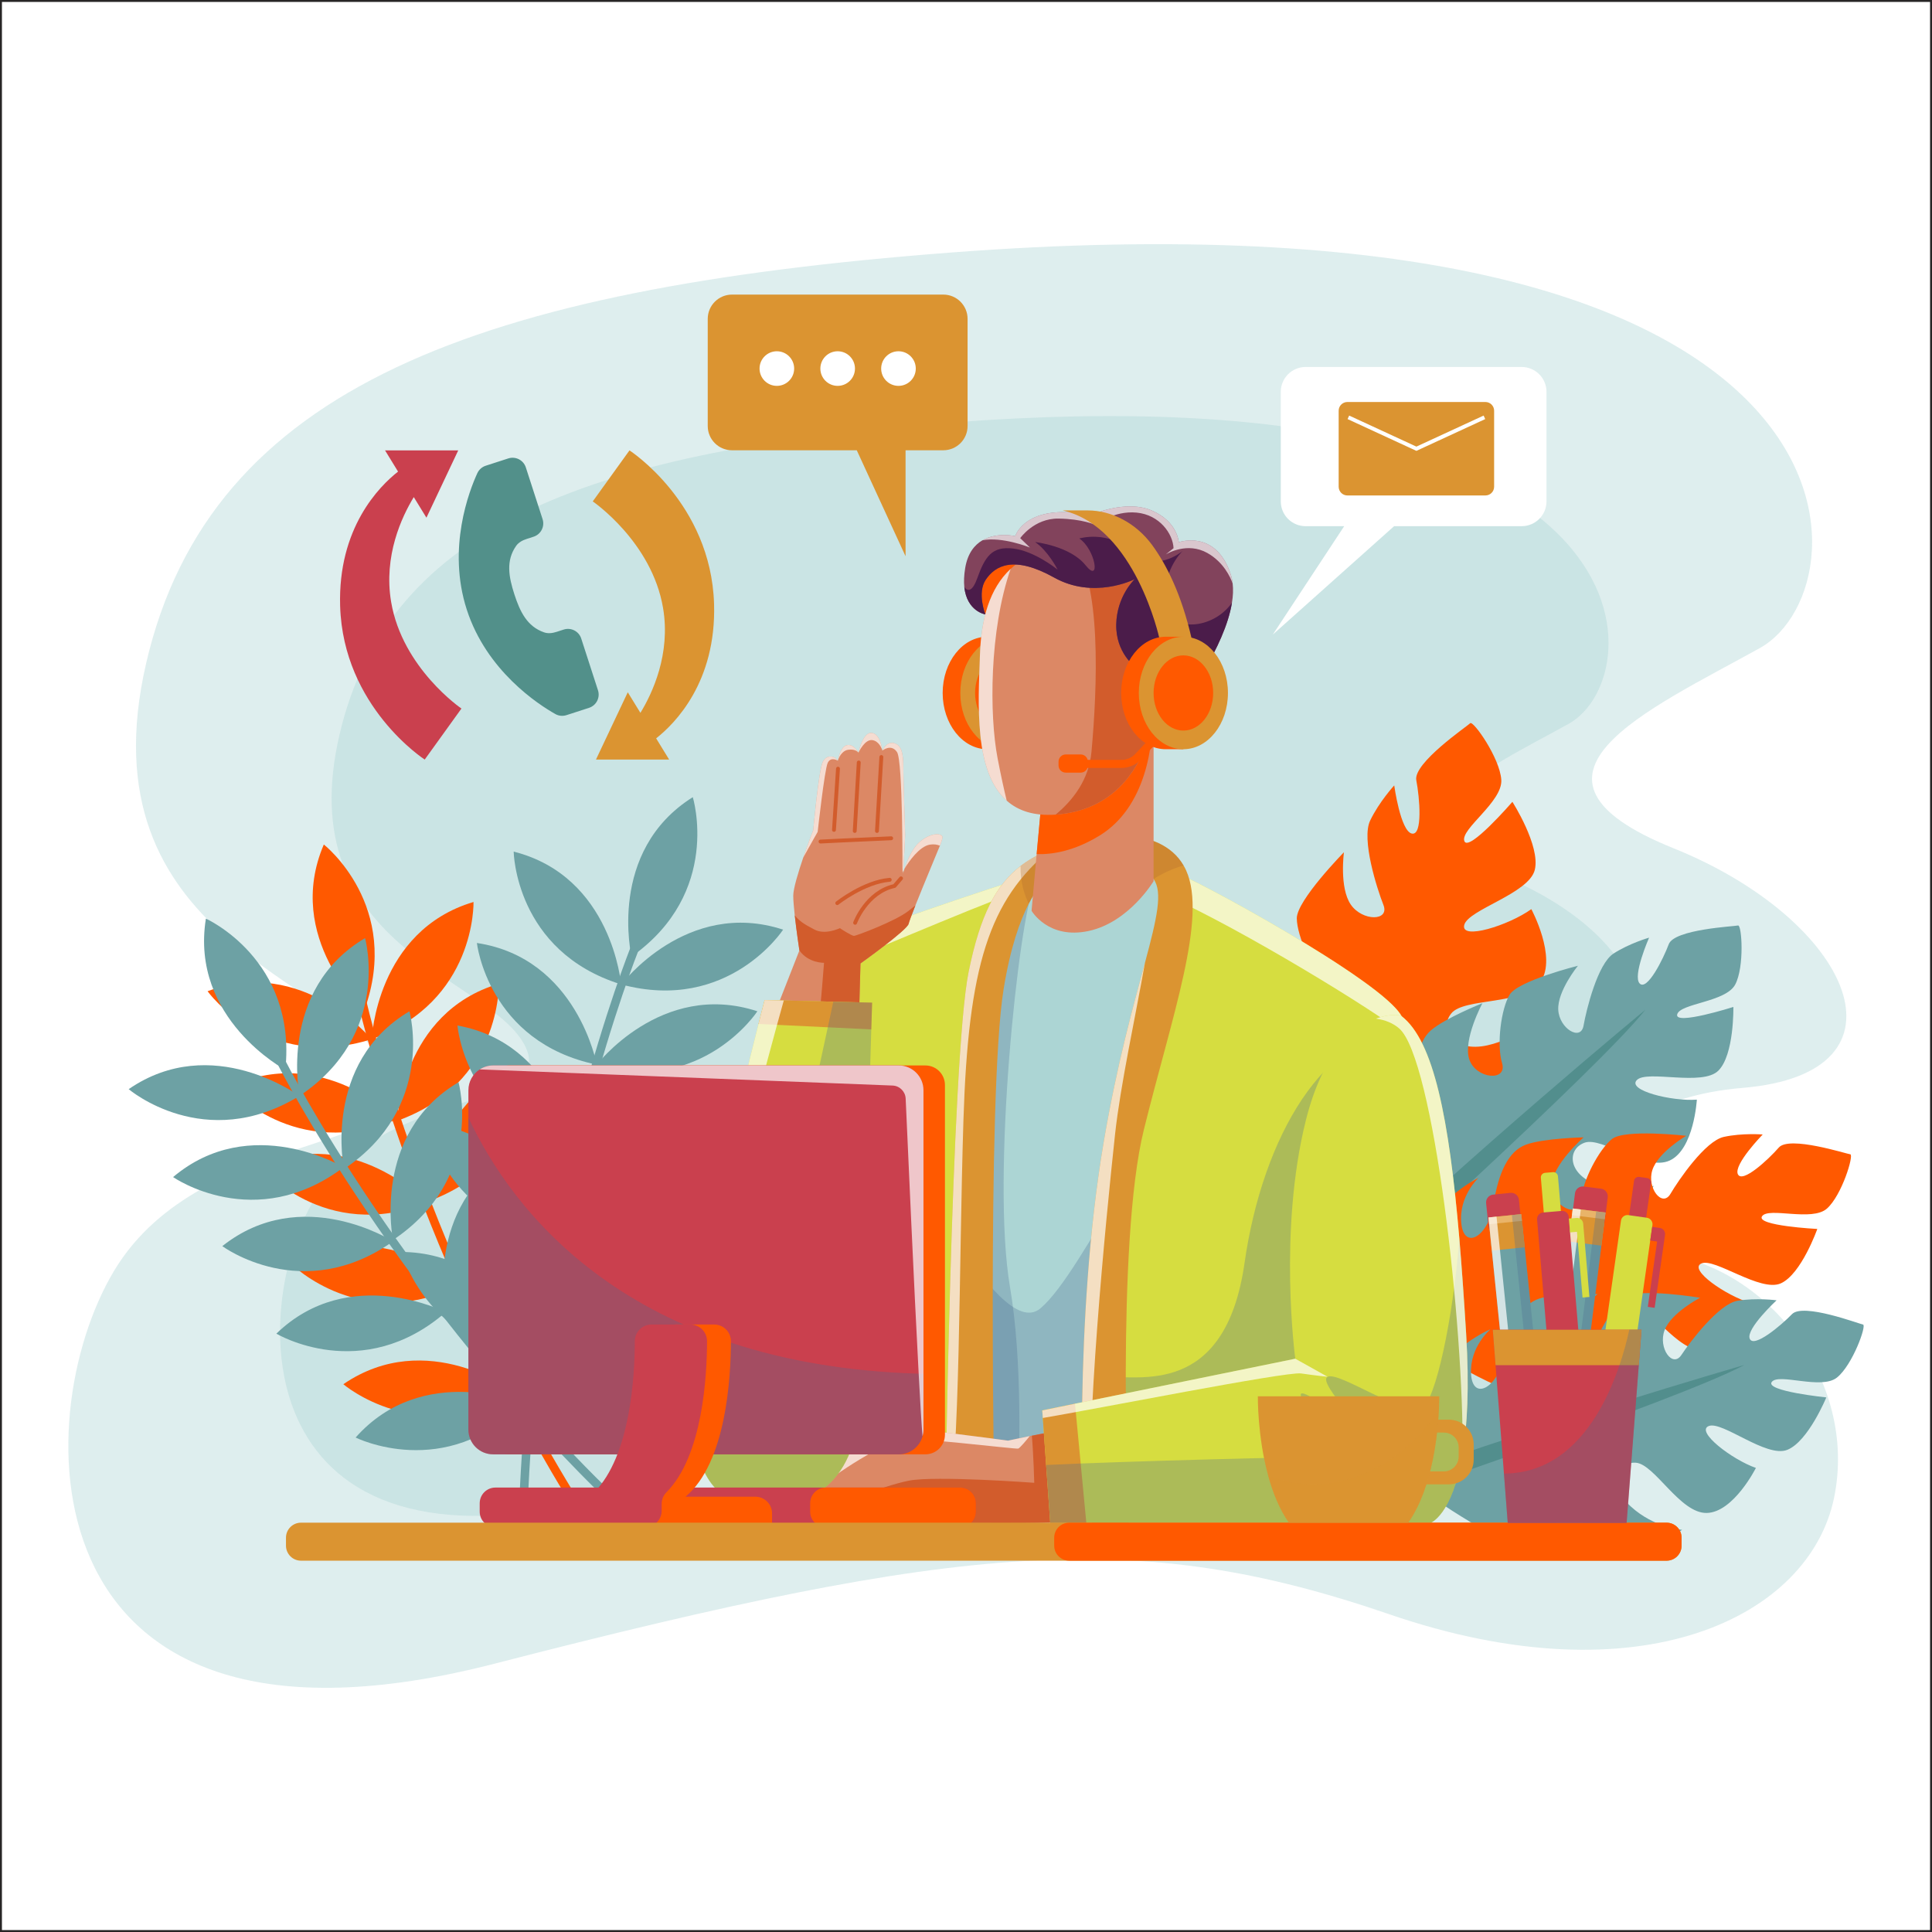 <?xml version="1.0" encoding="utf-8"?>
<!-- Generator: Adobe Illustrator 27.5.0, SVG Export Plug-In . SVG Version: 6.00 Build 0)  -->
<svg version="1.1" xmlns="http://www.w3.org/2000/svg" xmlns:xlink="http://www.w3.org/1999/xlink" x="0px" y="0px"
	 viewBox="0 0 500 500" style="enable-background:new 0 0 500 500;" xml:space="preserve">
<rect x="0" y="0" width="500" height="500" fill="#333333" stroke="none"/>
<g id="BACKGROUND">
	<rect style="fill:#FFFFFF;stroke:#272525;stroke-miterlimit:10;" width="500" height="500"/>
</g>
<g id="OBJECTS">
	<g>
		<g>
			<path style="opacity:0.4;fill:#ACD5D4;" d="M245.691,65.386c-121.32,9.308-191.216,34.534-207.844,106.16
				s49.882,81.858,62.673,104.881c12.79,23.023-47.964,14.069-70.986,52.441C6.511,367.239,6.511,461.888,128.02,430.552
				s166.275-35.173,231.506-12.79c65.231,22.383,108.718,0.64,115.113-30.057c6.395-30.697-17.907-60.754-45.406-63.312
				c-27.499-2.558-24.302-39.011,21.744-42.848s28.139-43.487-17.906-62.033c-46.045-18.546-6.395-35.813,22.383-51.801
				C484.48,151.583,487.429,46.84,245.691,65.386z"/>
			<path style="opacity:0.4;fill:#ACD5D4;" d="M246.184,109.354c-92.426,7.091-145.676,26.309-158.343,80.877
				c-12.667,54.568,38.002,62.363,47.746,79.902c9.744,17.539-36.541,10.719-54.08,39.951c-17.54,29.233-17.54,101.34,75.03,77.466
				c92.57-23.873,126.675-26.796,176.37-9.744c49.695,17.052,82.826,0.487,87.698-22.899c4.872-23.386-13.642-46.285-34.592-48.234
				c-20.95-1.949-18.514-29.72,16.565-32.643c35.079-2.923,21.437-33.13-13.642-47.259c-35.079-14.129-4.872-27.284,17.052-39.464
				C428.103,175.022,430.349,95.225,246.184,109.354z"/>
		</g>
		<g>
			<g>
				<g>
					<path style="fill:rgb(255, 89, 0)" d="M343.599,317.638c0,0-13.426-6.689-19.36-18.904c-5.934-12.215-3.187-24.466-3.187-24.466
						s0.664,7.674,7.202,11.748c6.538,4.074,7.645-3.754,1.355-10.466c-6.29-6.712-9.301-12.637-7.713-17.652
						c1.588-5.014,8.409-14.169,8.409-14.169s0.657,11.719,5.147,15.494c4.49,3.775,12.587-0.256,8.461-3.944
						c-4.126-3.687-8.259-12.965-8.303-17.6c-0.044-4.635,12.199-17.114,12.199-17.114s-1.231,9.147,1.765,13.527
						c2.996,4.38,10.131,4.357,8.454,0.101c-1.677-4.256-5.752-16.989-3.435-21.828c2.317-4.84,6.231-9.104,6.231-9.104
						s1.612,11.756,4.527,12.455c2.915,0.699,2.047-9.337,1.187-13.782c-0.86-4.446,13.183-13.988,13.948-14.767
						c0.765-0.78,7.675,8.971,8.048,14.649c0.372,5.678-10.56,12.69-9.575,15.817s12.448-10.117,12.448-10.117
						s7.289,11.384,5.803,17.579c-1.486,6.195-17.309,10.3-18.27,14.309c-0.962,4.009,11.545,0.072,17.368-4.12
						c0,0,6.663,12.389,2.451,18.702c-4.212,6.312-19.868,4.098-23.191,8.311c-3.323,4.213,0.642,10.174,9.395,8.228
						c8.753-1.947,13.694-8.084,13.694-8.084s0.147,15.451-6.754,20.925c-6.901,5.474-18.309-4.007-21.945,0.709
						c-3.636,4.716,8.266,8.92,18.549,5.413c0,0-0.408,4.912-10.698,12.464C367.518,309.503,343.599,317.638,343.599,317.638z"/>
					<path style="fill:rgb(255, 89, 0)" d="M370.586,221.212c0,0-20.698,60.197-34.789,114.064l4.496,1.079
						C340.293,336.354,368,242.633,370.586,221.212z"/>
				</g>
				<g>
					<path style="fill:#6DA1A4;" d="M358.684,323.611c0,0-7.27-11.633-6.059-23.992c1.212-12.36,9.209-20.6,9.209-20.6
						s-3.151,6.301,0,12.602c3.15,6.301,7.755,0.727,6.059-7.513s-1.212-14.298,2.423-17.449c3.635-3.151,13.329-7.028,13.329-7.028
						s-5.089,9.452-3.393,14.541c1.697,5.089,9.936,5.816,8.482,0.969c-1.454-4.847-0.242-14.056,1.939-17.691
						c2.181-3.635,17.691-7.513,17.691-7.513s-5.332,6.543-5.089,11.39c0.242,4.847,5.816,8.24,6.543,4.12
						c0.727-4.12,3.635-15.995,7.755-18.661c4.12-2.666,9.209-4.12,9.209-4.12s-4.362,9.936-2.423,11.875
						c1.939,1.939,6.059-6.301,7.513-10.179c1.454-3.878,16.964-4.605,17.934-4.847c0.969-0.242,1.696,10.663-0.727,15.268
						c-2.423,4.605-14.298,4.847-15.026,7.755c-0.727,2.908,14.541-1.939,14.541-1.939s0.242,12.36-3.878,16.48
						c-4.12,4.12-18.418-0.242-21.084,2.423c-2.666,2.666,8.967,5.574,15.51,5.089c0,0-0.727,12.844-7.028,15.753
						s-17.449-6.301-22.054-4.605c-4.605,1.696-4.362,8.24,3.393,10.906c7.755,2.666,14.541,0.242,14.541,0.242
						s-7.27,12.117-15.268,13.087c-7.997,0.969-12.36-11.875-17.449-9.936c-5.089,1.939,2.181,10.906,11.875,13.087
						c0,0-2.666,3.635-14.298,4.605C381.222,328.7,358.684,323.611,358.684,323.611z"/>
					<path style="fill:#528E8D;" d="M425.814,261.328c0,0-44.91,37.042-81.644,72.306l2.99,2.99
						C347.161,336.623,413.56,276.794,425.814,261.328z"/>
				</g>
				<g>
					<path style="fill:rgb(255, 89, 0)" d="M364.006,345.491c0,0-2.724-13.445,2.75-24.592c5.474-11.148,15.855-16.056,15.855-16.056
						s-5.162,4.794-4.424,11.8c0.738,7.006,7.006,3.403,8.311-4.908c1.304-8.311,3.885-13.814,8.395-15.488
						c4.51-1.674,14.948-1.901,14.948-1.901s-8.083,7.063-8.282,12.424c-0.198,5.361,7.262,8.934,7.602,3.885
						c0.34-5.049,4.708-13.247,8.026-15.885c3.319-2.638,19.203-0.824,19.203-0.824s-7.289,4.255-8.764,8.879
						c-1.475,4.624,2.553,9.757,4.681,6.155c2.127-3.603,9.019-13.701,13.813-14.751c4.793-1.05,10.069-0.625,10.069-0.625
						s-7.573,7.772-6.438,10.268c1.135,2.496,7.885-3.773,10.608-6.893c2.723-3.12,17.501,1.644,18.494,1.757
						c0.993,0.113-2.155,10.58-6.041,14.041c-3.886,3.461-15.09-0.481-16.792,1.987c-1.702,2.468,14.296,3.289,14.296,3.289
						s-4.112,11.658-9.416,14.069c-5.304,2.411-17.161-6.693-20.593-5.133c-3.432,1.56,6.439,8.367,12.736,10.21
						c0,0-5.19,11.772-12.111,12.283c-6.921,0.511-14.126-12.026-19.034-12.054c-4.907-0.028-6.977,6.184-0.652,11.403
						c6.326,5.219,13.53,5.332,13.53,5.332s-11.062,8.794-18.89,6.894c-7.829-1.9-7.404-15.458-12.85-15.429
						c-5.446,0.029-1.786,10.977,6.525,16.423c0,0-3.772,2.468-15.005-0.708C383.323,358.169,364.006,345.491,364.006,345.491z"/>
					<path style="fill:rgb(255, 89, 0)" d="M448.729,310.739c0,0-55.056,18.918-101.831,39.042l1.75,3.849
						C348.648,353.63,431.825,320.919,448.729,310.739z"/>
				</g>
				<g>
					<path style="fill:#6DA1A4;" d="M365.084,383.665c0,0-2.039-13.565,3.992-24.421c6.031-10.856,16.648-15.232,16.648-15.232
						s-5.398,4.526-5.016,11.561c0.382,7.034,6.825,3.754,8.548-4.48c1.724-8.234,4.58-13.599,9.169-15.042
						c4.589-1.443,15.025-1.142,15.025-1.142s-8.431,6.645-8.901,11.989c-0.469,5.344,6.8,9.291,7.395,4.266
						c0.595-5.025,5.373-12.991,8.821-15.458c3.448-2.467,19.22,0.15,19.22,0.15s-7.496,3.88-9.203,8.423
						c-1.707,4.543,2.056,9.874,4.363,6.384c2.307-3.49,9.702-13.226,14.542-14.032c4.841-0.806,10.088-0.114,10.088-0.114
						s-7.957,7.379-6.95,9.929s8.066-3.369,10.944-6.347c2.877-2.978,17.395,2.529,18.381,2.692
						c0.986,0.164-2.688,10.457-6.744,13.717c-4.056,3.259-15.046-1.245-16.871,1.133c-1.824,2.378,14.111,4.009,14.111,4.009
						s-4.698,11.435-10.117,13.574c-5.419,2.14-16.8-7.554-20.307-6.169c-3.507,1.384,6.007,8.683,12.203,10.843
						c0,0-5.78,11.494-12.718,11.653c-6.938,0.16-13.499-12.726-18.398-13.003c-4.899-0.277-7.282,5.823-1.228,11.355
						c6.053,5.532,13.243,6.01,13.243,6.01s-11.493,8.222-19.215,5.928c-7.722-2.294-6.612-15.814-12.052-16.061
						c-5.441-0.247-2.34,10.873,5.684,16.732c0,0-3.892,2.274-14.95-1.467C383.734,397.306,365.084,383.665,365.084,383.665z"/>
					<path style="fill:#528E8D;" d="M451.459,353.25c0,0-55.944,16.104-103.678,33.832l1.553,3.933
						C349.334,391.016,434.061,362.56,451.459,353.25z"/>
				</g>
			</g>
			<g>
				<g>
					<g>
						<path style="fill:rgb(255, 89, 0)" d="M151.906,393.727c-0.012,0.008-0.024,0.017-0.037,0.024c-0.513,0.326-1.193,0.174-1.519-0.339
							c-42.222-66.443-57.514-133.114-57.663-133.78c-0.133-0.594,0.24-1.181,0.832-1.315c0.593-0.133,1.182,0.239,1.314,0.832
							c0.149,0.663,15.367,66.977,57.374,133.083C152.526,392.733,152.389,393.392,151.906,393.727z"/>
					</g>
					<path style="fill:rgb(255, 89, 0)" d="M94.266,261.5c0,0-20.804-18.783-10.46-42.946C83.806,218.554,104.116,234.502,94.266,261.5z"/>
					<g>
						<path style="fill:rgb(255, 89, 0)" d="M96.207,268.93c0,0,1.145-28.006,26.339-35.497C122.546,233.432,123.265,259.246,96.207,268.93
							z"/>
						<path style="fill:rgb(255, 89, 0)" d="M102.758,290.089c0,0,1.145-28.006,26.339-35.498
							C129.097,254.591,129.816,280.405,102.758,290.089z"/>
						<path style="fill:rgb(255, 89, 0)" d="M110.631,310.978c0,0,1.145-28.006,26.339-35.498
							C136.97,275.481,137.689,301.294,110.631,310.978z"/>
						<path style="fill:rgb(255, 89, 0)" d="M119.3,332.395c0,0,1.145-28.006,26.339-35.498C145.639,296.897,146.358,322.711,119.3,332.395
							z"/>
						<path style="fill:rgb(255, 89, 0)" d="M132.283,360.177c0,0,1.145-28.006,26.339-35.498
							C158.622,324.68,159.341,350.493,132.283,360.177z"/>
					</g>
					<g>
						<path style="fill:rgb(255, 89, 0)" d="M96.144,268.951c0,0-17.809-21.644-42.421-12.42C53.723,256.531,68.722,277.552,96.144,268.951
							z"/>
						<path style="fill:rgb(255, 89, 0)" d="M102.789,289.615c0,0-19.835-19.804-43.43-8.223
							C59.359,281.392,76.338,300.849,102.789,289.615z"/>
						<path style="fill:rgb(255, 89, 0)" d="M110.554,311.318c0,0-19.242-20.381-43.169-9.501
							C67.385,301.817,83.782,321.767,110.554,311.318z"/>
						<path style="fill:rgb(255, 89, 0)" d="M119.361,332.405c0,0-21.148-18.395-43.892-5.222
							C75.468,327.183,93.743,345.429,119.361,332.405z"/>
						<path style="fill:rgb(255, 89, 0)" d="M133.014,360.148c0,0-22.468-16.758-44.16-1.916
							C88.854,358.232,108.445,375.056,133.014,360.148z"/>
					</g>
				</g>
				<g>
					<g>
						<path style="fill:#6DA1A4;" d="M135.538,389.085c-0.014,0-0.029,0-0.044-0.001c-0.607-0.024-1.08-0.536-1.056-1.143
							c3.122-78.661,28.511-142.177,28.768-142.809c0.228-0.564,0.87-0.834,1.433-0.607c0.563,0.228,0.835,0.87,0.607,1.433
							c-0.255,0.63-25.503,63.81-28.608,142.072C136.613,388.62,136.126,389.085,135.538,389.085z"/>
					</g>
					<path style="fill:#6DA1A4;" d="M163.44,247.565c0,0-6.408-27.287,15.854-41.261C179.294,206.304,186.91,230.979,163.44,247.565
						z"/>
					<g>
						<path style="fill:#6DA1A4;" d="M160.806,254.779c0,0,16.887-22.371,41.864-14.185
							C202.67,240.594,188.563,262.224,160.806,254.779z"/>
						<path style="fill:#6DA1A4;" d="M154.143,275.903c0,0,16.887-22.371,41.864-14.185
							C196.007,261.718,181.901,283.348,154.143,275.903z"/>
						<path style="fill:#6DA1A4;" d="M148.722,297.558c0,0,16.887-22.371,41.864-14.185
							C190.586,283.373,176.479,305.003,148.722,297.558z"/>
						<path style="fill:#6DA1A4;" d="M143.654,320.1c0,0,16.887-22.371,41.864-14.185
							C185.518,305.915,171.412,327.545,143.654,320.1z"/>
						<path style="fill:#6DA1A4;" d="M138.508,350.331c0,0,16.887-22.371,41.864-14.185
							C180.372,336.146,166.266,357.776,138.508,350.331z"/>
					</g>
					<g>
						<path style="fill:#6DA1A4;" d="M160.741,254.76c0,0-2.316-27.933-27.802-34.364
							C132.939,220.396,133.301,246.217,160.741,254.76z"/>
						<path style="fill:#6DA1A4;" d="M154.439,275.531c0,0-5.03-27.574-31.021-31.488
							C123.418,244.043,126.297,269.705,154.439,275.531z"/>
						<path style="fill:#6DA1A4;" d="M148.465,297.794c0,0-4.214-27.71-30.078-32.39
							C118.386,265.404,120.507,291.14,148.465,297.794z"/>
						<path style="fill:#6DA1A4;" d="M143.698,320.143c0,0-6.911-27.164-33.11-29.284
							C110.589,290.859,115.223,316.263,143.698,320.143z"/>
						<path style="fill:#6DA1A4;" d="M139.126,350.724c0,0-8.929-26.569-35.212-26.719
							C103.914,324.005,110.44,348.99,139.126,350.724z"/>
					</g>
				</g>
				<g>
					<g>
						<path style="fill:#6DA1A4;" d="M161.807,391.187c-0.01,0.011-0.02,0.022-0.03,0.032c-0.418,0.441-1.115,0.458-1.556,0.039
							c-57.064-54.231-88.057-115.209-88.363-115.819c-0.273-0.544-0.053-1.204,0.489-1.478c0.543-0.273,1.204-0.054,1.477,0.489
							c0.305,0.607,31.139,61.257,87.914,115.213C162.167,390.072,162.195,390.745,161.807,391.187z"/>
					</g>
					<path style="fill:#6DA1A4;" d="M73.842,276.869c0,0-24.736-13.182-20.556-39.132C53.287,237.738,76.856,248.289,73.842,276.869
						z"/>
					<g>
						<path style="fill:#6DA1A4;" d="M77.526,283.607c0,0-5.676-27.448,16.952-40.822
							C94.478,242.785,101.431,267.655,77.526,283.607z"/>
						<path style="fill:#6DA1A4;" d="M89.009,302.548c0,0-5.676-27.449,16.952-40.822
							C105.961,261.726,112.914,286.596,89.009,302.548z"/>
						<path style="fill:#6DA1A4;" d="M101.71,320.907c0,0-5.675-27.448,16.952-40.822
							C118.661,280.085,125.615,304.955,101.71,320.907z"/>
						<path style="fill:#6DA1A4;" d="M115.31,339.584c0,0-5.676-27.448,16.952-40.822
							C132.262,298.762,139.215,323.632,115.31,339.584z"/>
						<path style="fill:#6DA1A4;" d="M134.639,363.392c0,0-5.676-27.448,16.952-40.822
							C151.59,322.57,158.543,347.44,134.639,363.392z"/>
					</g>
					<g>
						<path style="fill:#6DA1A4;" d="M77.47,283.643c0,0-22.523-16.683-44.167-1.77C33.304,281.873,52.95,298.633,77.47,283.643z"/>
						<path style="fill:#6DA1A4;" d="M88.925,302.081c0,0-24.043-14.407-44.129,2.546C44.797,304.627,65.984,319.39,88.925,302.081z
							"/>
						<path style="fill:#6DA1A4;" d="M101.717,321.256c0,0-23.607-15.11-44.184,1.243
							C57.533,322.499,78.275,337.881,101.717,321.256z"/>
						<path style="fill:#6DA1A4;" d="M115.371,339.579c0,0-24.975-12.722-43.85,5.57C71.522,345.15,93.673,358.423,115.371,339.579z
							"/>
						<path style="fill:#6DA1A4;" d="M135.341,363.187c0,0-25.859-10.814-43.308,8.843
							C92.032,372.03,115.117,383.605,135.341,363.187z"/>
					</g>
				</g>
			</g>
		</g>
		<g>
			<g>
				<path style="fill:#52908A;" d="M133.112,153.788c1.477,4.562,3.321,8.338,7.676,9.859c1.079,0.383,2.213,0.216,3.308-0.138
					l1.779-0.576c1.899-0.615,3.934,0.425,4.546,2.314l4.339,13.404c0.611,1.889-0.428,3.924-2.327,4.539l-5.828,1.886
					c-0.955,0.309-1.996,0.213-2.877-0.279c-4.387-2.476-17.778-11.129-22.924-27.024c-5.146-15.895,0.634-30.754,2.738-35.332
					c0.425-0.915,1.213-1.603,2.167-1.912l5.828-1.887c1.899-0.615,3.934,0.425,4.546,2.314l4.339,13.404
					c0.611,1.889-0.428,3.924-2.327,4.539l-1.778,0.576c-1.095,0.354-2.112,0.883-2.761,1.826
					C130.916,145.085,131.635,149.226,133.112,153.788z"/>
				<path style="fill:#CA404E;" d="M119.422,183.371l-9.504,13.202c0,0-21.096-13.592-21.892-39.732
					c-0.602-20.193,10.105-30.953,14.99-34.794l-3.363-5.486h18.937l-8.229,17.415l-3.274-5.327
					c-3.097,5.079-7.875,15.22-5.858,27.148C104.132,172.947,119.422,183.371,119.422,183.371z"/>
				<path style="fill:#DB9431;" d="M153.403,129.764l9.504-13.202c0,0,21.096,13.592,21.892,39.732
					c0.602,20.193-10.105,30.953-14.99,34.794l3.363,5.486h-18.937l8.23-17.415l3.274,5.327c3.097-5.079,7.876-15.22,5.858-27.148
					C168.694,140.188,153.403,129.764,153.403,129.764z"/>
			</g>
			<g>
				<g>
					<path style="fill:#DB9431;" d="M244.127,76.239h-54.682c-3.473,0-6.284,2.823-6.284,6.284v27.722
						c0,3.473,2.811,6.284,6.284,6.284h32.285l12.63,27.43v-27.43h9.766c3.473,0,6.284-2.811,6.284-6.284V82.523
						C250.411,79.063,247.6,76.239,244.127,76.239z"/>
					<g>
						<circle style="fill:#FFFFFF;" cx="201.049" cy="95.384" r="4.478"/>
						<circle style="fill:#FFFFFF;" cx="216.787" cy="95.384" r="4.478"/>
						<circle style="fill:#FFFFFF;" cx="232.524" cy="95.384" r="4.478"/>
					</g>
				</g>
				<g>
					<path style="fill:#FFFFFF;" d="M337.89,94.975h55.917c3.551,0,6.426,2.887,6.426,6.426v28.348c0,3.551-2.874,6.426-6.426,6.426
						h-33.015L329.4,164.225l18.477-28.049h-9.987c-3.552,0-6.426-2.874-6.426-6.426v-28.348
						C331.464,97.863,334.339,94.975,337.89,94.975z"/>
				</g>
				<g>
					<path style="fill:#DB9431;" d="M384.419,128.225h-35.714c-1.248,0-2.26-1.012-2.26-2.26v-19.668c0-1.248,1.012-2.26,2.26-2.26
						h35.714c1.248,0,2.26,1.012,2.26,2.26v19.668C386.679,127.214,385.667,128.225,384.419,128.225z"/>
					<polyline style="fill:none;stroke:#FFFFFF;stroke-miterlimit:10;" points="384.166,108.003 366.563,116.132 348.959,108.003 
											"/>
				</g>
			</g>
		</g>
		<g>
			<g>
				<g>
					<path style="fill:#ACD5D4;" d="M347.826,392.873H223.461V246.8c0,0,7.38-2.975,16.671-6.709
						c8.962-3.62,19.721-7.937,27.303-10.962c4.835-1.924,8.392-3.316,9.38-3.671l19.228-0.519l50.683,28.303l0.063,7.494
						L347.826,392.873z"/>
					<path style="opacity:0.3;fill:#4A6C8F;" d="M347.826,392.873H223.461V288.559c0.671-0.127,1.241-0.089,1.684,0.114
						c7.861,3.544,32.708,59.569,44.113,49.936c11.405-9.633,29.404-52.733,57.543-81.378c0,0,10.772,1.81,19.987,3.506
						L347.826,392.873z"/>
					<path style="opacity:0.3;fill:#4A6C8F;" d="M261.385,333.102c3.215,18.81,2.633,44.214,1.671,59.771h-24.759
						c-2.278-33.987-3.266-112.77,1.835-152.782c8.962-3.62,19.721-7.937,27.303-10.962l0.139,0.241
						C263.688,238.015,256.486,304.381,261.385,333.102z"/>
				</g>
				<g>
					<g>
						<path style="fill:#D6DD40;" d="M263.6,227.611c-0.063,0.139-0.608,1.354-1.443,3.57c-2.608,6.936-8.038,23.632-10.139,47.48
							c-2.823,31.961,0,114.973,0,114.973h-60.455c0,0-0.317-34.151,1.253-75.188c1.19-31.506,9.975-54.518,16.114-65.492
							c1.861-3.316,3.468-5.532,4.557-6.557C218.132,242.066,262.562,227.927,263.6,227.611z"/>
						<path style="opacity:0.7;fill:#FFFFFF;" d="M263.6,227.611c-0.063,0.139-0.608,1.354-1.443,3.57
							c-11.443,4.139-43.265,17.772-53.227,21.772c1.861-3.316,3.468-5.532,4.557-6.557
							C218.132,242.066,262.562,227.927,263.6,227.611z"/>
					</g>
					<g>
						<path style="fill:#D6DD40;" d="M365.383,393.81h-79.872c0,0,0.279-17.797,0.823-38.658
							c0.506-19.557,1.278-41.809,2.266-54.594c1.608-20.645,10.063-54.784,13.658-68.644c1.013-3.861,1.633-6.152,1.633-6.152
							c2.696,0.443,37.126,18.886,52.214,30.645c3.342,2.608,5.721,4.886,6.62,6.569c0.443,0.835,0.823,2.57,1.152,5.025v0.013
							C367.256,293.09,365.383,393.81,365.383,393.81z"/>
						<path style="opacity:0.3;fill:#4A6C8F;" d="M365.383,393.81h-79.872c0,0,0.266-17.063,0.785-37.366
							c8.253-0.658,30.81,5.38,35.797-29.632c4.696-32.86,20.936-59.961,41.683-59.531c0.038,0.228,0.063,0.468,0.101,0.721v0.013
							C367.256,293.09,365.383,393.81,365.383,393.81z"/>
					</g>
					<path style="opacity:0.7;fill:#FFFFFF;" d="M363.876,268.002c-7.899-6.38-42.392-27.455-61.619-36.088
						c1.013-3.861,1.633-6.152,1.633-6.152c3.291,0.544,53.91,27.911,58.834,37.214
						C363.168,263.812,363.547,265.547,363.876,268.002z"/>
					<g>
						<path style="fill:#DB9431;" d="M296.042,292.318c-7.304,29.455-3.911,102.707-3.911,102.707h-11.734
							c0,0-2.608-53.176,5.215-99.327c3.481-20.531,7.772-35.658,10.709-46.556c0-0.013,0.013-0.025,0.013-0.051
							c3.076-11.456,4.646-18.215,2.203-21.607c-0.051-0.063-0.101-0.127-0.152-0.19c-0.329-0.43-0.747-0.798-1.228-1.114
							c-0.126-0.089-0.266-0.177-0.418-0.253c-8.595-4.696-23.848-0.051-23.848-0.051s-3.177,1.278-6.646,8
							c-2.329,4.519-4.797,11.481-6.519,22.164c-4.43,27.506-2.291,139.415-2.291,139.415h-12.886c0,0,1.582-121.694,6.139-143.997
							c2.987-14.658,7.063-22.43,13.43-27.329c2.329-1.785,4.962-3.202,7.962-4.418c1.089-0.456,2.228-0.873,3.43-1.278
							c6.721-2.798,24.607-5.19,30.81,5.57c0.241,0.418,0.468,0.848,0.671,1.304C312.46,237.56,303.333,262.85,296.042,292.318z"/>
						<path style="opacity:0.7;fill:#FFFFFF;" d="M272.081,219.712c-16.202,13.177-21.493,30.468-22.746,70.227
							c-1.228,39.101-0.721,85.15-4.228,105.517h-0.557c0,0,1.582-121.694,6.139-143.997c2.987-14.658,7.063-22.43,13.43-27.329
							C266.448,222.345,269.081,220.927,272.081,219.712z"/>
						<path style="opacity:0.7;fill:#FFFFFF;" d="M285.612,295.698c3.481-20.531,7.772-35.658,10.709-46.556
							c-2.506,14.189-6.354,31.645-7.747,44.417c-2.494,23.101-7.785,77.378-6.114,98.53c0.076,0.987,0.152,1.962,0.228,2.937
							h-2.291C280.397,395.025,277.789,341.849,285.612,295.698z"/>
						<path style="fill:#4A6C8F;" d="M298.384,227.294c-0.329-0.43-0.747-0.798-1.228-1.114c0.392-0.519,0.608-0.81,0.608-0.81
							C298.042,225.851,298.245,226.497,298.384,227.294z"/>
						<path style="opacity:0.3;fill:#AD6A31;" d="M306.32,224.003c-2.684,0.696-5.329,1.962-7.785,3.481
							c-0.456-0.633-1.051-1.152-1.797-1.557c-8.595-4.696-23.848-0.051-23.848-0.051s-3.177,1.278-6.646,8
							c-1.063-2.126-2.202-5.456-2.126-9.747c3.177-2.443,6.924-4.177,11.392-5.696C282.232,215.636,300.118,213.244,306.32,224.003
							z"/>
					</g>
				</g>
				<g>
					<path style="fill:#DC8865;" d="M298.548,182.801v45.24c0,0-6.354,10.658-16.822,12.899c-10.468,2.24-14.759-5.24-14.759-5.24
						s0.658-7.266,1.316-14.658c0.684-7.468,1.38-15.05,1.481-15.43l28.48-22.569L298.548,182.801z"/>
					<path style="fill:rgb(255, 89, 0)" d="M284.536,216.269c-6.456,3.937-12.05,4.911-16.253,4.772c0.684-7.468,1.38-15.05,1.481-15.43
						l28.48-22.569C298.726,193.054,296.384,209.029,284.536,216.269z"/>
				</g>
				<g>
					<g>
						<path style="fill:#DC8865;" d="M277.068,393.532c0,1.316-54.543,0.342-68.606,0.063c-1.253-0.025-2.19-0.038-2.734-0.051
							c-0.354-0.013-0.544-0.013-0.544-0.013s1.506-6.962,3.949-9.405c2.456-2.456,18.443-14.304,21.265-14.683
							c2.823-0.38,30.48,3.392,30.48,3.392s2.62-0.57,5.633-1.19c0.165-0.025,0.354-0.063,0.532-0.089
							c3.797-0.772,8.025-1.557,8.329-1.354C275.372,370.203,277.068,392.025,277.068,393.532z"/>
						<path style="fill:#D25C2C;" d="M277.068,393.532c0,1.316-54.543,0.342-68.606,0.063c3.671-2.899,20.43-9.202,26.835-10.417
							c6.962-1.316,32.367,0.57,32.367,0.57s-0.164-6.772-0.62-12.19c3.797-0.772,8.025-1.557,8.329-1.354
							C275.372,370.203,277.068,392.025,277.068,393.532z"/>
						<path style="opacity:0.7;fill:#FFFFFF;" d="M260.878,372.836c0,0,2.62-0.57,5.633-1.19c-0.886,1.101-2.582,3.114-3,3.253
							c-0.557,0.19-28.215-3.19-31.037-2.443c-2.823,0.759-17.126,9.038-20.329,12.797c-1.747,2.063-4.354,5.38-6.418,8.291
							c-0.354-0.013-0.544-0.013-0.544-0.013s1.506-6.962,3.949-9.405c2.456-2.456,18.443-14.304,21.265-14.683
							C233.221,369.064,260.878,372.836,260.878,372.836z"/>
					</g>
					<path style="fill:#D6DD40;" d="M378.509,376.38c-2.658,15.822-8.329,17.772-8.329,17.772h-98.378l-1.063-15.012l-0.861-12.164
						l-0.139-1.962l8.468-1.734l57.012-11.645c0,0-4.456-32.898,2.734-61.695c4.443-17.759,12.418-24.202,18.126-26.316
						c3.544-1.316,6.228-0.975,6.645-0.646c8.342,6.43,12.291,26.557,14.949,57.505c0.646,7.582,1.215,15.81,1.76,24.645
						C380.294,359.152,379.711,369.203,378.509,376.38z"/>
					<polygon style="fill:#DB9431;" points="281.144,394.152 271.802,394.152 269.739,365.013 278.207,363.279 					"/>
					<path style="opacity:0.3;fill:#4A6C8F;" d="M370.18,394.152h-98.378l-1.063-15.012c20.19-0.987,69.834-2.24,71.404-2.038
						c1.911,0.241-5.734-13.873-5.493-16.253c0.228-2.329,18.936,12.253,20.025,13.101c-0.962-0.975-16.101-16.265-13.088-17.645
						c3.101-1.443,19.152,10.215,24.544,7.823c3.304-1.481,7.949-22.721,9.544-43.645c0.646,7.582,1.215,15.81,1.76,24.645
						C382.18,390.038,370.18,394.152,370.18,394.152z"/>
					<path style="opacity:0.7;fill:#FFFFFF;" d="M335.219,351.634l8.367,4.671c0,0-2.709-0.266-6.899-0.861
						c-3.734-0.544-53.809,9.342-66.809,11.531l-0.139-1.962l8.468-1.734L335.219,351.634z"/>
					<path style="opacity:0.7;fill:#FFFFFF;" d="M378.509,376.38c0.418-33.303-7.519-102.378-16.367-110.188
						c-1.595-1.405-3.671-2.24-6.063-2.57c3.544-1.316,6.228-0.975,6.645-0.646c8.342,6.43,12.291,26.557,14.949,57.505
						c0.646,7.582,1.215,15.81,1.76,24.645C380.294,359.152,379.711,369.203,378.509,376.38z"/>
				</g>
				<g>
					<path style="fill:#DC8865;" d="M243.244,218.867c-0.595,1.494-4.135,9.93-6.334,15.448c-0.954,2.42-1.66,4.274-1.757,4.758
						c-0.29,1.577-12.461,10.276-12.461,10.276l-0.484,17.426l-10.497-0.346L199.029,266l7.855-20.026c0,0-0.733-4.813-1.203-9.073
						c-0.221-2.005-0.387-3.9-0.387-5.089c0-1.853,1.3-6.085,2.586-9.875c0,0,0.014-0.014,0.014-0.028
						c1.272-3.748,2.572-7.053,2.572-7.053s1.411-15.725,2.503-17.744c1.079-2.005,3.167-1.466,3.859-0.235
						c0,0,0.014-0.042,0.028-0.111c0.097-0.609,0.719-3.499,2.296-3.914c1.784-0.456,3.029,1.936,3.029,1.936
						s0.014-0.014,0.014-0.055c0.124-0.581,1.203-5.269,3.388-5.048c2.102,0.207,2.669,3.776,2.752,4.453
						c0.014,0.069,0.028,0.111,0.028,0.111s1.009-2.393,2.946-1.936c1.936,0.47,2.476,2.476,2.476,6.348
						c0,3.872,0.456,15.628,0.456,17.329c0,1.411-0.374,7.358-0.484,9.377c-0.042,0.443-0.055,0.691-0.055,0.691
						s0.124-0.498,0.387-1.259c0.609-1.812,1.909-5.117,3.789-6.777c2.655-2.365,5.228-2.462,5.919-1.674
						C244.046,216.64,243.756,217.594,243.244,218.867z"/>
					<path style="fill:#D25C2C;" d="M236.91,234.315c-0.954,2.42-1.66,4.274-1.757,4.758c-0.29,1.577-12.461,10.276-12.461,10.276
						l-0.484,17.426l-10.497-0.346c0.761-6.694,1.549-17.26,1.549-17.26s-4.025,0.138-6.376-3.195c0,0-0.733-4.813-1.203-9.073
						c1.618,1.992,3.388,2.711,5.034,3.637c2.766,1.549,6.638-0.332,6.638-0.332s2.987,1.992,3.651,1.992
						c0.664,0,10.829-3.872,14.038-6.403C235.596,235.352,236.246,234.854,236.91,234.315z"/>
					<path style="opacity:0.7;fill:#FFFFFF;" d="M216.828,196.877c0,0-1.756-1.162-2.6,0.512c-0.83,1.673-2.614,17.896-2.614,17.896
						s-1.964,3.444-3.72,6.625c1.272-3.748,2.572-7.053,2.572-7.053s1.411-15.725,2.503-17.744
						C214.049,195.107,216.137,195.646,216.828,196.877z"/>
					<path style="opacity:0.7;fill:#FFFFFF;" d="M222.181,194.788c0,0-0.719-1.051-2.683-0.747
						c-1.729,0.263-2.476,2.241-2.641,2.725c0.097-0.609,0.719-3.499,2.296-3.914C220.936,192.396,222.181,194.788,222.181,194.788z
						"/>
					<path style="opacity:0.7;fill:#FFFFFF;" d="M228.335,194.138c-0.166-0.47-0.899-2.393-2.628-2.6
						c-1.812-0.207-3.292,2.752-3.513,3.195c0.124-0.581,1.203-5.269,3.388-5.048C227.685,189.893,228.252,193.461,228.335,194.138z
						"/>
					<path style="opacity:0.7;fill:#FFFFFF;" d="M234.241,215.99c0,1.411-0.374,7.358-0.484,9.377
						c-0.125,0.208-0.194,0.318-0.194,0.318s0.111-28.767-1.411-31.035c-1.521-2.282-3.789-0.401-3.789-0.401
						s1.009-2.393,2.946-1.936c1.936,0.47,2.476,2.476,2.476,6.348C233.784,202.533,234.241,214.289,234.241,215.99z"/>
					<path style="opacity:0.7;fill:#FFFFFF;" d="M243.244,218.867c-0.705-0.304-1.577-0.443-2.6-0.277
						c-2.725,0.456-5.449,4.412-6.555,6.21c0.609-1.812,1.909-5.117,3.789-6.777c2.655-2.365,5.228-2.462,5.919-1.674
						C244.046,216.64,243.756,217.594,243.244,218.867z"/>
					<g>
						<path style="fill:none;stroke:#D25C2C;stroke-linecap:round;stroke-linejoin:round;stroke-miterlimit:10;" d="
							M216.682,233.727c0,0,6.883-5.469,13.578-6.035"/>
						<path style="fill:none;stroke:#D25C2C;stroke-linecap:round;stroke-linejoin:round;stroke-miterlimit:10;" d="
							M221.302,238.818c0,0,2.923-7.92,10.183-9.523l1.697-1.98"/>
						<path style="fill:none;stroke:#D25C2C;stroke-linecap:round;stroke-linejoin:round;stroke-miterlimit:10;" d="
							M212.345,217.792c0,0,9.429-0.471,18.292-0.849"/>
						
							<line style="fill:none;stroke:#D25C2C;stroke-linecap:round;stroke-linejoin:round;stroke-miterlimit:10;" x1="228.091" y1="195.916" x2="226.96" y2="215.057"/>
						
							<line style="fill:none;stroke:#D25C2C;stroke-linecap:round;stroke-linejoin:round;stroke-miterlimit:10;" x1="222.245" y1="197.331" x2="221.208" y2="215.057"/>
						
							<line style="fill:none;stroke:#D25C2C;stroke-linecap:round;stroke-linejoin:round;stroke-miterlimit:10;" x1="216.871" y1="198.934" x2="215.834" y2="214.774"/>
					</g>
				</g>
				<g>
					<path style="fill:#D6DD40;" d="M225.702,259.483c0,0-0.089,2.582-0.215,6.924c-0.532,17.101-1.823,61.404-1.823,81.973
						c0,25.784-4.747,39.695-23.405,41.392c-13.886,1.266-18.949-6.683-20.898-18.936c-0.253-1.481-0.443-3.038-0.595-4.645
						c-0.291-2.937-0.456-6.076-0.57-9.329c-0.557-16.316,13.341-72.973,18.101-91.859c0.987-3.899,1.582-6.19,1.582-6.19
						l4.962,0.114l12.81,0.316L225.702,259.483z"/>
					<path style="fill:#DB9431;" d="M225.702,259.483c0,0-0.089,2.582-0.215,6.924l-11.253-0.544l-13.139-0.633l-4.797-0.228
						c0.987-3.899,1.582-6.19,1.582-6.19l4.962,0.114l12.81,0.316L225.702,259.483z"/>
					<path style="opacity:0.3;fill:#4A6C8F;" d="M225.702,259.483c0,0-0.089,2.582-0.215,6.924
						c-0.532,17.101-1.823,61.404-1.823,81.973c0,25.784-4.747,39.695-23.405,41.392c-13.886,1.266-18.949-6.683-20.898-18.936
						c-0.253-1.481-0.443-3.038-0.595-4.645c0.266,0.228,0.532,0.443,0.798,0.633c28.885,22.43,31.202-27.987,30.873-30.999
						c-0.342-3.051-7.126,1.354-9.164-2.038c-1.519-2.532,7.759-43.733,12.962-67.923c0.519-2.392,1-4.62,1.418-6.62
						L225.702,259.483z"/>
					<path style="opacity:0.7;fill:#FFFFFF;" d="M202.841,258.927c-0.43,1.557-1.025,3.683-1.747,6.304
						c-5.785,21.088-19.569,73.492-21.531,101.593c-0.101,1.405-0.177,2.747-0.202,4.013c-0.253-1.481-0.443-3.038-0.595-4.645
						c-0.291-2.937-0.456-6.076-0.57-9.329c-0.557-16.316,13.341-72.973,18.101-91.859c0.987-3.899,1.582-6.19,1.582-6.19
						L202.841,258.927z"/>
				</g>
				<g>
					<g>
						<g>
							<path style="fill:rgb(255, 89, 0)" d="M255.496,164.786h4.564v1.189c4.099,2.232,6.97,7.375,6.97,13.367
								c0,5.992-2.871,11.134-6.97,13.367v1.189h-4.564c-6.37,0-11.534-6.517-11.534-14.556
								C243.963,171.303,249.127,164.786,255.496,164.786z"/>
							<ellipse style="fill:#DB9431;" cx="260.061" cy="179.342" rx="11.534" ry="14.556"/>
							<ellipse style="fill:rgb(255, 89, 0)" cx="260.061" cy="179.342" rx="7.71" ry="9.73"/>
						</g>
						<path style="fill:rgb(255, 89, 0)" d="M254.297,146.496c-2.657,4.187-0.986,10.548-0.986,10.548l1.691,1.955l13.391-15.999
							L254.297,146.496z"/>
						<g>
							<path style="fill:#DC8865;" d="M301.333,163.624c-0.38,14.797-1.861,43.657-26.088,46.986
								c-0.709,0.101-1.392,0.165-2.051,0.215c-5.658,0.392-9.734-1.013-12.658-3.62c-8.519-7.506-7.342-25.05-6.937-37.48
								c0.304-9.557,2.506-17.417,7.949-22.493c3.658-3.418,8.772-5.595,15.785-6.19c1.329-0.114,2.734-0.177,4.202-0.177
								C287.954,140.878,301.7,148.827,301.333,163.624z"/>
							<path style="fill:#D25C2C;" d="M301.333,163.624c-0.38,14.797-1.861,43.657-26.088,46.986
								c-0.709,0.101-1.392,0.165-2.051,0.215c4.456-3.696,8.62-9.012,9.278-16.24c1.481-16.278,2.785-44.784-5.139-53.543
								c1.329-0.114,2.734-0.177,4.202-0.177C287.954,140.878,301.7,148.827,301.333,163.624z"/>
							<path style="opacity:0.7;fill:#FFFFFF;" d="M258.182,196.269c0.886,4.62,1.684,8.202,2.354,10.937
								c-8.519-7.506-7.342-25.05-6.937-37.48c0.304-9.557,2.506-17.417,7.949-22.493
								C256.018,163.194,256.03,185.08,258.182,196.269z"/>
						</g>
						<g>
							<path style="fill:#82435C;" d="M318.827,155.979c-1.861,11.595-12.569,25.683-12.569,25.683l-11.531,0.481l-0.949-9.569
								c0,0-5.063-3.633-4.899-11.025c0.177-7.177,4.519-11.405,4.785-11.658c-0.418,0.203-10.671,5.266-20.848-0.418
								c-10.379-5.797-15.228-3.152-17.709,0.57c-2.291,3.418-0.101,8.962-0.101,8.962s-4.772-0.747-5.443-7.101
								c-0.013,0,0-0.013,0-0.013c-0.139-1.367-0.089-2.962,0.228-4.886c0.633-3.835,2.43-6,4.481-7.19c0.013,0,0.013,0,0.025,0
								c3.772-2.177,8.443-1.063,8.443-1.063s2.683-8.848,19.531-5.443c0,0,8.962-4.114,15.747-1.215
								c6.797,2.911,7.038,8.24,7.038,8.24s9.569-3.468,13.456,8.329c0.241,0.734,0.405,1.506,0.481,2.304
								c0,0.013,0.013,0.013,0.013,0.025C319.194,152.561,319.118,154.245,318.827,155.979z"/>
							<path style="fill:#4B1C4A;" d="M318.827,155.979c-1.861,11.595-12.569,25.683-12.569,25.683l-11.531,0.481l-0.949-9.569
								c0,0-5.063-3.633-4.899-11.025c0.177-7.177,4.519-11.405,4.785-11.658c-0.418,0.203-10.671,5.266-20.848-0.418
								c-10.379-5.797-15.228-3.152-17.709,0.57c-2.291,3.418-0.101,8.962-0.101,8.962s-4.772-0.747-5.443-7.101
								c1,1.481,2.24,0.81,3.291-2.101c2.063-5.759,3.835-8.519,9.43-7.835c5.43,0.671,11.063,5.165,11.417,5.443
								c-0.139-0.291-2.544-4.899-5.81-7.127c0,0,9.05,1,13.038,5.987c3.987,4.987,2.608-4.063-1.608-6.911
								c0,0,7.506-2.291,13.645,3.456c5.962,5.595,12.709,0.101,13.101-0.215c-0.304,0.291-5.62,5.532-4.354,14.101
								C302.751,163.751,314.042,162.954,318.827,155.979z"/>
							<path style="opacity:0.7;fill:#FFFFFF;" d="M318.991,150.967c-0.57-1.595-2.329-5.494-6.544-7.861
								c-5.164-2.899-10.316,0.114-10.759,0.392l2.025-1.62c-0.165-3.747-3.595-8.645-9.557-9.215
								c-5.962-0.582-10.696,3.177-10.696,3.177s-3.266-1.544-9.544-1.633c-6.291-0.076-9.886,5.063-9.886,5.063l2.519,2.43
								c-0.367-0.139-7.164-2.835-12.253-1.886c3.772-2.177,8.443-1.063,8.443-1.063s2.683-8.848,19.531-5.443
								c0,0,8.962-4.114,15.747-1.215c6.797,2.911,7.038,8.24,7.038,8.24s9.569-3.468,13.456,8.329
								C318.751,149.397,318.915,150.169,318.991,150.967z"/>
						</g>
					</g>
					<g>
						<path style="fill:#DB9431;" d="M308.384,165.226h-8.334c0,0-6.214-28.823-25.04-33.13h6.498c6.227,0,12.53,3.309,16.662,8.953
							C301.843,146.066,305.744,153.717,308.384,165.226z"/>
						<g>
							<path style="fill:rgb(255, 89, 0)" d="M275.806,199.954h3.881c1.026,0,1.857-0.831,1.857-1.857v-0.987
								c0-1.026-0.832-1.857-1.857-1.857h-3.881c-1.026,0-1.857,0.831-1.857,1.857v0.987
								C273.949,199.123,274.781,199.954,275.806,199.954z"/>
							<g>
								<path style="fill:rgb(255, 89, 0)" d="M298.668,192.97l-3.349,3.568c-1.311,1.397-3.142,2.189-5.057,2.189h-10.409
									c-0.574,0-1.039-0.465-1.039-1.04c0-0.574,0.465-1.039,1.039-1.039h10.409c1.342,0,2.624-0.555,3.542-1.533l3.349-3.568
									c0.393-0.419,1.051-0.439,1.469-0.046C299.04,191.894,299.061,192.551,298.668,192.97L298.668,192.97z"/>
							</g>
						</g>
						<g>
							<path style="fill:rgb(255, 89, 0)" d="M301.693,164.786h4.564v1.189c4.099,2.232,6.97,7.375,6.97,13.367
								c0,5.992-2.871,11.134-6.97,13.367v1.189h-4.564c-6.37,0-11.534-6.517-11.534-14.556
								C290.159,171.303,295.323,164.786,301.693,164.786z"/>
							<ellipse style="fill:#DB9431;" cx="306.257" cy="179.342" rx="11.534" ry="14.556"/>
							<ellipse style="fill:rgb(255, 89, 0)" cx="306.257" cy="179.342" rx="7.71" ry="9.73"/>
						</g>
					</g>
				</g>
			</g>
			<g>
				<g>
					<g>
						<path style="fill:#CA404E;" d="M248.489,395.278H128.215c-2.247,0-4.068-1.821-4.068-4.068v-2.163
							c0-2.247,1.821-4.068,4.068-4.068h120.274c2.247,0,4.068,1.821,4.068,4.068v2.163
							C252.557,393.457,250.735,395.278,248.489,395.278z"/>
						<path style="fill:rgb(255, 89, 0)" d="M248.489,395.278h-34.752c-2.247,0-4.068-1.821-4.068-4.068v-2.163
							c0-2.247,1.821-4.068,4.068-4.068h34.752c2.247,0,4.068,1.821,4.068,4.068v2.163
							C252.557,393.457,250.735,395.278,248.489,395.278z"/>
					</g>
					<g>
						<g>
							<path style="fill:rgb(255, 89, 0)" d="M239.492,376.38H131.843c-2.793,0-5.058-2.265-5.058-5.058v-90.525
								c0-2.794,2.265-5.058,5.058-5.058h107.649c2.794,0,5.058,2.265,5.058,5.058v90.525
								C244.549,374.115,242.285,376.38,239.492,376.38z"/>
							<path style="fill:#CA404E;" d="M238.993,282.141v87.834c0,0.595-0.089,1.19-0.241,1.734
								c-0.759,2.696-3.228,4.671-6.164,4.671h-104.96c-3.544,0-6.405-2.861-6.405-6.405v-87.834c0-2.253,1.165-4.228,2.924-5.38
								c1-0.646,2.19-1.025,3.481-1.025h104.96C236.119,275.736,238.993,278.61,238.993,282.141z"/>
							<path style="opacity:0.3;fill:#4A6C8F;" d="M238.993,355.545v14.43c0,0.595-0.089,1.19-0.241,1.734
								c-0.759,2.696-3.228,4.671-6.164,4.671h-104.96c-3.544,0-6.405-2.861-6.405-6.405V289.23
								c11.253,24.076,41.417,64.012,116.53,66.277C238.17,355.532,238.575,355.545,238.993,355.545z"/>
							<path style="opacity:0.7;fill:#FFFFFF;" d="M238.993,282.141v87.834c0,0.595-0.089,1.19-0.241,1.734
								c-0.253-2.772-0.595-8.671-1-16.202c-1.215-22.658-2.873-60.062-3.367-71.201c-0.089-1.835-1.557-3.291-3.38-3.367
								l-106.859-4.177c1-0.646,2.19-1.025,3.481-1.025h104.96C236.119,275.736,238.993,278.61,238.993,282.141z"/>
						</g>
						<g>
							<path style="fill:rgb(255, 89, 0)" d="M199.804,391.663v3.616h-41.088v-6.058c0-1.118,0.424-2.2,1.215-2.991
								c9.412-9.424,10.52-30.118,10.533-39.119c0.004-2.389,1.932-4.324,4.321-4.324h10.054c2.384,0,4.324,1.926,4.321,4.31
								c-0.012,9.366-1.21,31.442-11.747,40.246h18.071C197.869,387.342,199.804,389.276,199.804,391.663z"/>
							<path style="fill:#CA404E;" d="M171.239,390.958v-1.741c0-1.118,0.424-2.2,1.215-2.991
								c9.411-9.425,10.515-30.136,10.527-39.129c0.003-2.384-1.938-4.31-4.321-4.31h-10.054c-2.389,0-4.317,1.935-4.32,4.324
								c-0.013,9.001-1.121,29.695-10.527,39.115c-0.79,0.791-1.215,1.873-1.215,2.991v1.741c0,2.386,1.934,4.321,4.321,4.321
								h10.054C169.305,395.279,171.239,393.344,171.239,390.958z"/>
						</g>
					</g>
				</g>
				<g>
					<path style="fill:#DB9431;" d="M431.305,403.905H77.897c-2.146,0-3.886-1.74-3.886-3.886v-2.066
						c0-2.146,1.74-3.886,3.886-3.886h353.409c2.146,0,3.886,1.74,3.886,3.886v2.066
						C435.192,402.165,433.452,403.905,431.305,403.905z"/>
					<path style="fill:rgb(255, 89, 0)" d="M431.305,403.905H276.712c-2.146,0-3.886-1.74-3.886-3.886v-2.066
						c0-2.146,1.74-3.886,3.886-3.886h154.593c2.146,0,3.886,1.74,3.886,3.886v2.066
						C435.192,402.165,433.452,403.905,431.305,403.905z"/>
				</g>
				<g>
					<path style="fill:#DB9431;" d="M374.986,367.409h-8.126l-2.228,16.734h10.354c3.532,0,6.405-2.861,6.405-6.405v-3.924
						C381.391,370.283,378.517,367.409,374.986,367.409z M377.504,376.954c0,2.127-1.721,3.848-3.835,3.848h-6.215l1.342-10.05
						h4.873c2.114,0,3.835,1.721,3.835,3.848V376.954z"/>
					<path style="fill:#DB9431;" d="M372.416,364.232c-0.24,6.126-1.519,20.658-7.962,29.835h-30.898
						c-2.456-3.506-4.165-7.81-5.342-12.114c-2.823-10.253-2.684-20.594-2.684-20.594h46.948
						C372.479,361.359,372.492,362.435,372.416,364.232z"/>
					<path style="opacity:0.3;fill:#DB9431;" d="M372.416,364.232c-0.24,6.126-1.519,20.658-7.962,29.835h-30.898
						c-2.456-3.506-4.165-7.81-5.342-12.114C348.758,389.776,367.074,374.738,372.416,364.232z"/>
				</g>
				<g>
					<g>
						<path style="fill:#CA404E;" d="M424.305,318.711l-2.044-0.291c-0.649-0.092-1.101-0.694-1.009-1.343l1.634-11.486
							c0.092-0.649,0.694-1.101,1.343-1.009l2.044,0.291c0.649,0.092,1.101,0.694,1.009,1.343l-1.634,11.486
							C425.556,318.352,424.955,318.804,424.305,318.711z"/>
						<path style="fill:#D6DD40;" d="M415.929,387.46l-4.799-0.683c-0.923-0.131-1.564-0.986-1.433-1.908l9.812-68.966
							c0.131-0.923,0.986-1.564,1.908-1.433l4.799,0.683c0.923,0.131,1.564,0.986,1.433,1.908l-9.812,68.966
							C417.706,386.95,416.852,387.592,415.929,387.46z"/>
						<path style="fill:#CA404E;" d="M429.558,317.788c0.87,0.124,1.474,0.929,1.35,1.798l-2.686,18.878l-1.767-0.251l2.405-16.905
							l-1.779-0.253l0.504-3.547L429.558,317.788z"/>
					</g>
					<g>
						
							<rect x="374.432" y="343.939" transform="matrix(0.124 -0.992 0.992 0.124 10.991 708.872)" style="fill:#6DA1A4;" width="65.1" height="8.544"/>
						<path style="fill:#CA404E;" d="M415.261,316.438l-8.475-1.059l0.82-6.561c0.138-1.105,1.146-1.889,2.251-1.751l4.474,0.559
							c1.105,0.138,1.889,1.146,1.751,2.251L415.261,316.438z"/>
						
							<rect x="406.511" y="313.173" transform="matrix(0.124 -0.992 0.992 0.124 44.888 685.736)" style="fill:#DB9431;" width="8.633" height="8.544"/>
						
							<rect x="410.38" y="309.756" transform="matrix(0.124 -0.992 0.992 0.124 48.654 683.169)" style="fill:#E9B469;" width="1.747" height="8.544"/>
						
							<rect x="376.247" y="345.995" transform="matrix(0.124 -0.992 0.992 0.124 14.785 711.176)" style="opacity:0.3;fill:#4A6C8F;" width="67.872" height="2.438"/>
						
							<rect x="370.028" y="345.386" transform="matrix(0.124 -0.992 0.992 0.124 10.108 704.324)" style="opacity:0.7;fill:#FFFFFF;" width="67.872" height="2.103"/>
					</g>
					<g>
						<path style="fill:#D6DD40;" d="M403.097,317.279l-2.057,0.175c-0.654,0.055-1.228-0.429-1.284-1.083l-0.981-11.56
							c-0.055-0.654,0.429-1.228,1.083-1.284l2.057-0.175c0.654-0.056,1.229,0.429,1.284,1.083l0.981,11.56
							C404.235,316.649,403.75,317.224,403.097,317.279z"/>
						<path style="fill:#CA404E;" d="M410.341,386.157l-4.83,0.41c-0.928,0.079-1.745-0.61-1.824-1.538l-5.893-69.411
							c-0.079-0.928,0.61-1.745,1.538-1.824l4.83-0.41c0.929-0.079,1.745,0.61,1.824,1.539l5.893,69.41
							C411.958,385.261,411.269,386.078,410.341,386.157z"/>
						<path style="fill:#D6DD40;" d="M408.008,315.202c0.875-0.074,1.645,0.575,1.719,1.45l1.613,18.999l-1.778,0.151l-1.445-17.014
							l-1.791,0.152l-0.303-3.569L408.008,315.202z"/>
					</g>
					<g>
						
							<rect x="388.553" y="317.361" transform="matrix(0.995 -0.102 0.102 0.995 -33.496 41.691)" style="fill:#6DA1A4;" width="8.544" height="65.1"/>
						<path style="fill:#CA404E;" d="M393.773,317.091l-8.497,0.867l-0.671-6.578c-0.113-1.108,0.693-2.097,1.801-2.21l4.485-0.458
							c1.108-0.113,2.097,0.693,2.21,1.801L393.773,317.091z"/>
						
							<rect x="385.405" y="314.749" transform="matrix(0.995 -0.102 0.102 0.995 -30.381 41.213)" style="fill:#DB9431;" width="8.544" height="8.633"/>
						
							<rect x="385.056" y="314.767" transform="matrix(0.995 -0.102 0.102 0.995 -30.042 41.17)" style="fill:#E9B469;" width="8.544" height="1.747"/>
						
							<rect x="394.503" y="314.286" transform="matrix(0.995 -0.102 0.102 0.995 -33.309 41.976)" style="opacity:0.3;fill:#4A6C8F;" width="2.438" height="67.872"/>
						
							<rect x="388.435" y="314.922" transform="matrix(0.995 -0.102 0.102 0.995 -33.406 41.346)" style="opacity:0.7;fill:#FFFFFF;" width="2.103" height="67.872"/>
					</g>
					<g>
						<polygon style="fill:#CA404E;" points="424.826,344.14 424.117,353.305 420.965,394.152 390.206,394.152 389.219,381.355 
							387.042,353.305 386.333,344.14 						"/>
						<polygon style="fill:#DB9431;" points="424.826,344.14 424.117,353.305 387.042,353.305 386.333,344.14 						"/>
						<path style="opacity:0.3;fill:#4A6C8F;" d="M424.826,344.14l-0.709,9.164l-3.152,40.847h-30.759l-0.987-12.797
							c22.291-0.025,30.24-27.038,32.442-37.215H424.826z"/>
					</g>
				</g>
			</g>
		</g>
	</g>
</g>
</svg>
